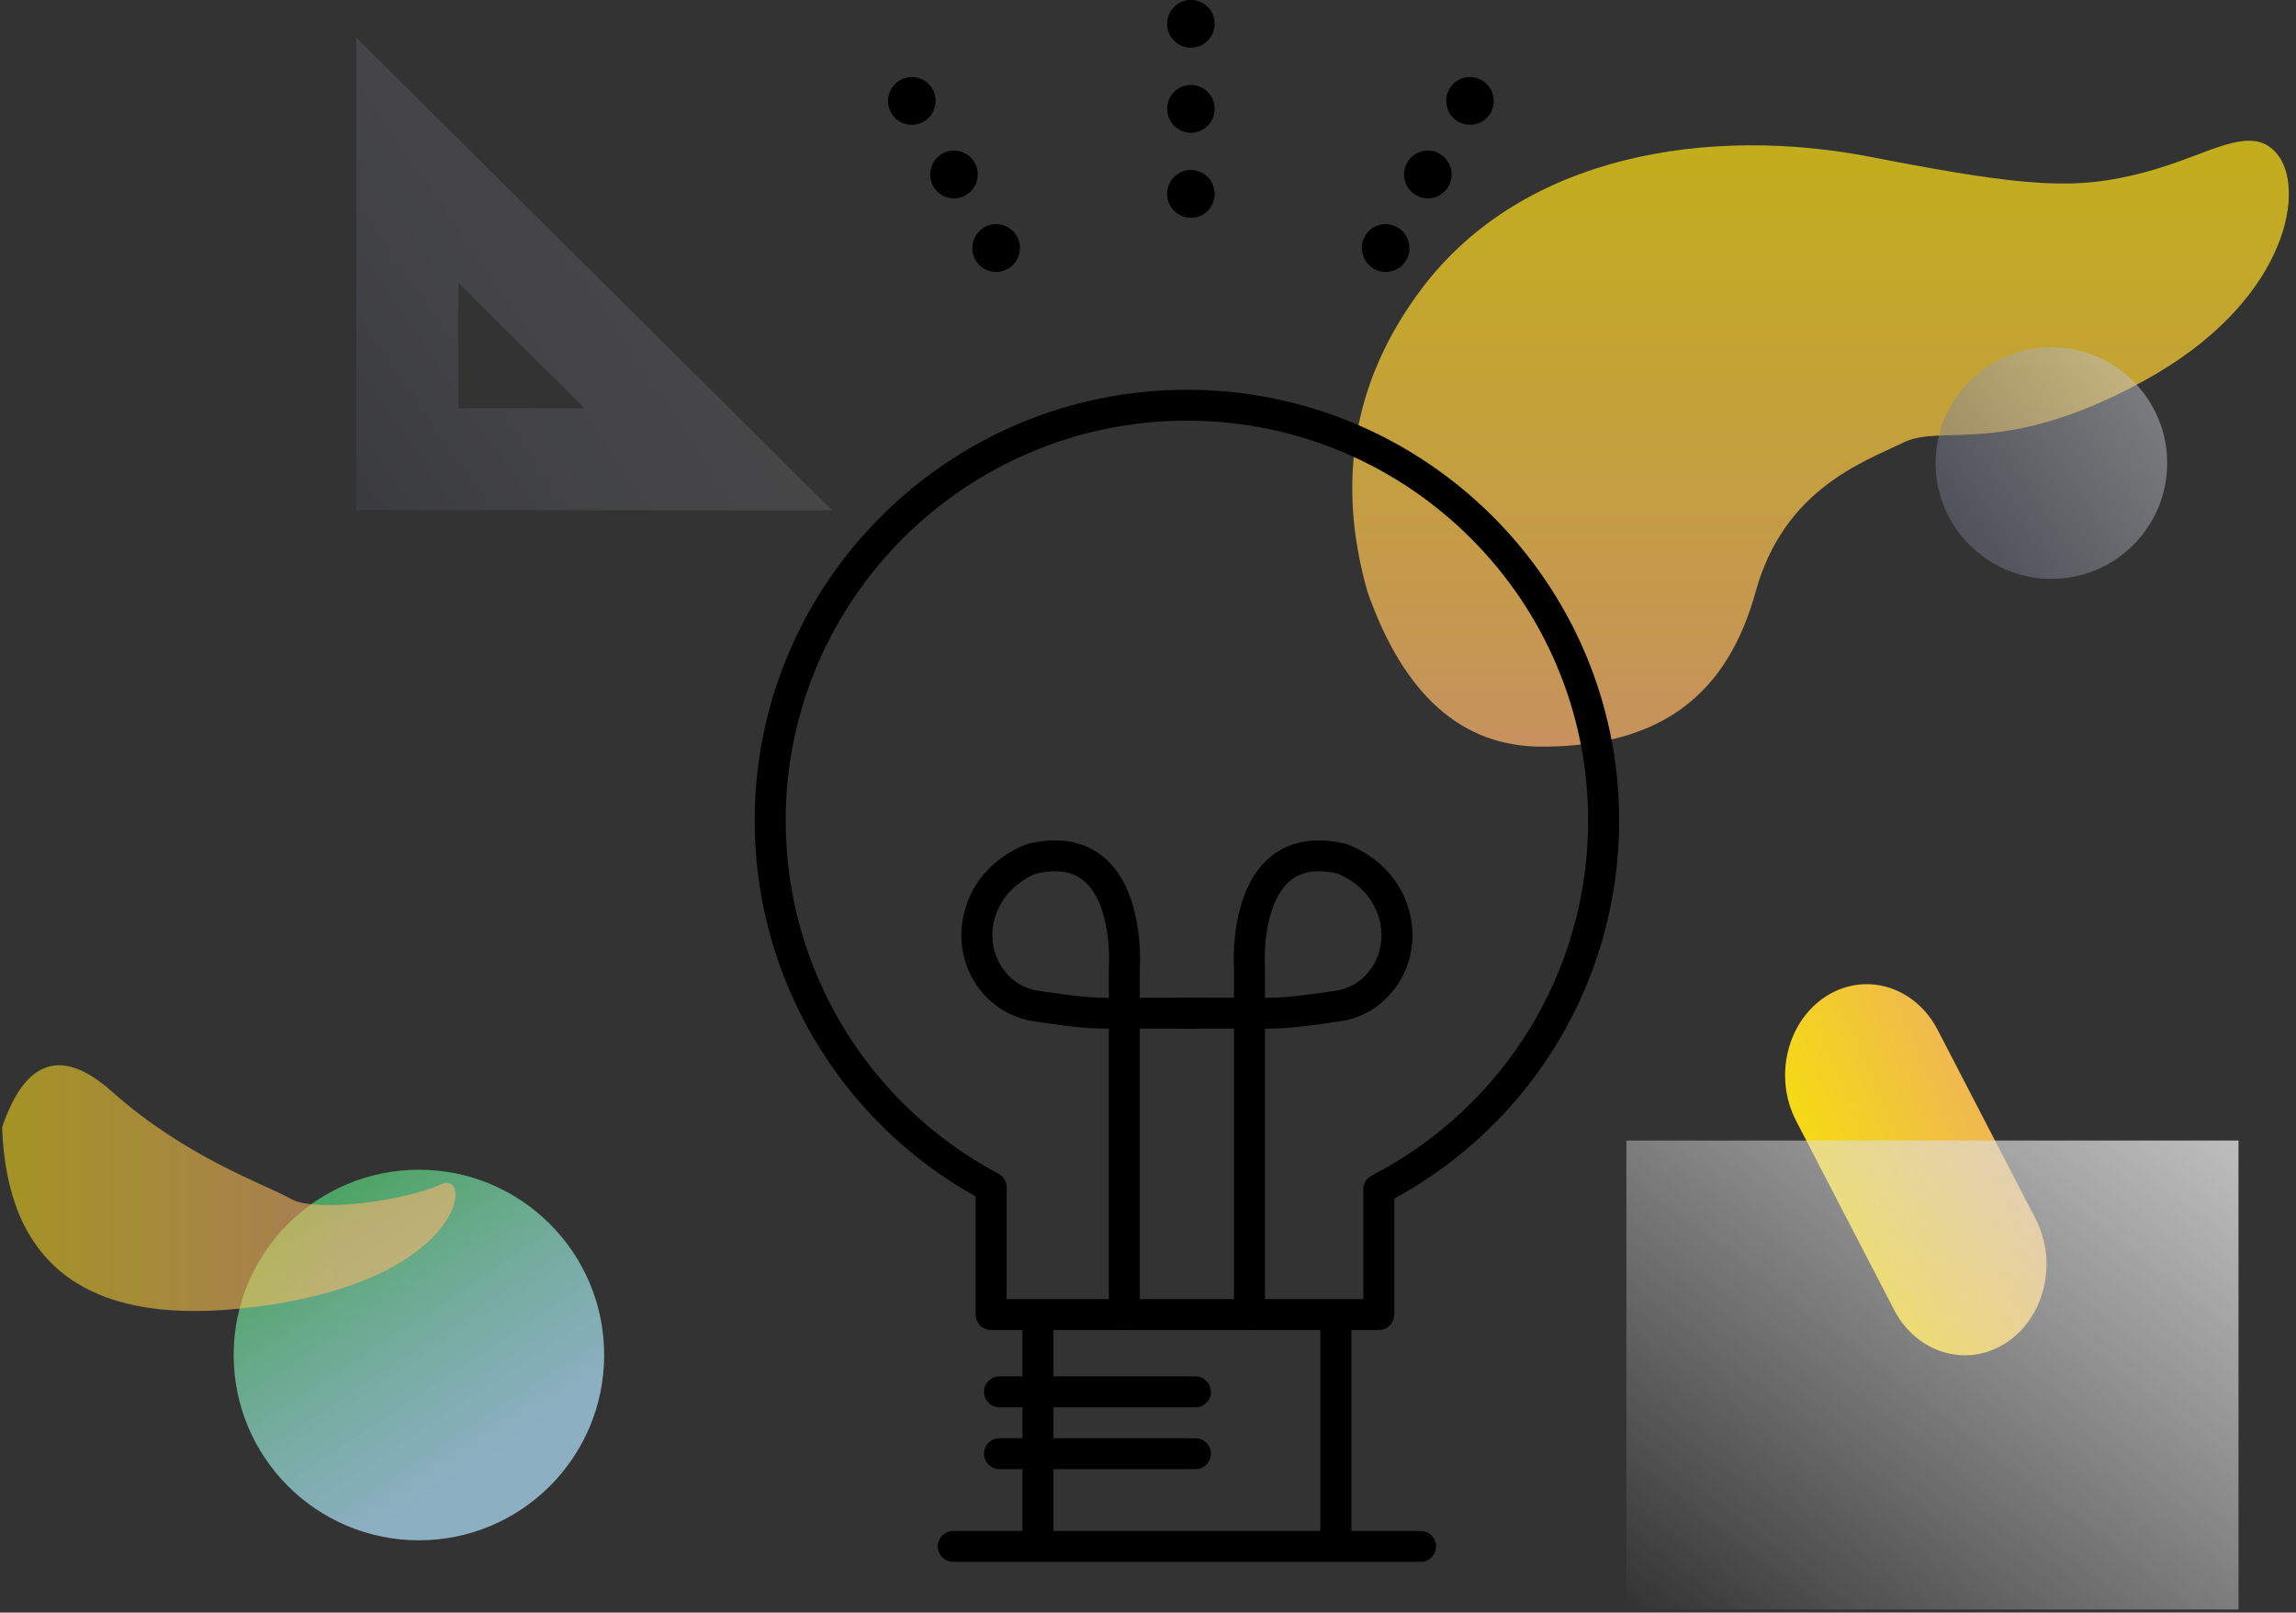 <?xml version="1.0" encoding="UTF-8"?>
<svg width="225px" height="158px" viewBox="0 0 225 158" version="1.1" xmlns="http://www.w3.org/2000/svg" xmlns:xlink="http://www.w3.org/1999/xlink">
    <rect x="0" y="0" width="225" height="158" fill="#333333" stroke="none"/>
    <!-- Generator: Sketch 46.2 (44496) - http://www.bohemiancoding.com/sketch -->
    <title>1_smart</title>
    <desc>Created with Sketch.</desc>
    <defs>
        <linearGradient x1="50%" y1="0%" x2="50%" y2="106.948%" id="linearGradient-1">
            <stop stop-color="#FFFFFF" stop-opacity="0.776" offset="0%"></stop>
            <stop stop-color="#000000" stop-opacity="0.854" offset="100%"></stop>
        </linearGradient>
        <linearGradient x1="50%" y1="100%" x2="50%" y2="0%" id="linearGradient-2">
            <stop stop-color="#006A3F" offset="0%"></stop>
            <stop stop-color="#00AA65" offset="100%"></stop>
        </linearGradient>
        <linearGradient x1="6.699%" y1="75%" x2="93.301%" y2="25%" id="linearGradient-3">
            <stop stop-color="#F7E500" offset="0%"></stop>
            <stop stop-color="#EDAB69" offset="100%"></stop>
        </linearGradient>
        <linearGradient x1="0%" y1="100%" x2="100%" y2="0%" id="linearGradient-4">
            <stop stop-color="#EEEEEE" stop-opacity="0" offset="0%"></stop>
            <stop stop-color="#D8D8D8" offset="100%"></stop>
        </linearGradient>
        <linearGradient x1="50%" y1="-16.527%" x2="50%" y2="100%" id="linearGradient-5">
            <stop stop-color="#F7E500" offset="0%"></stop>
            <stop stop-color="#FFB66E" offset="100%"></stop>
        </linearGradient>
        <linearGradient x1="145.311%" y1="-29.993%" x2="-44.344%" y2="100%" id="linearGradient-6">
            <stop stop-color="#FFFFFF" stop-opacity="0.5" offset="0%"></stop>
            <stop stop-color="#424559" stop-opacity="0.5" offset="100%"></stop>
        </linearGradient>
        <linearGradient x1="0%" y1="-34.789%" x2="72.403%" y2="74.923%" id="linearGradient-7">
            <stop stop-color="#179410" offset="0%"></stop>
            <stop stop-color="#B2E4FF" stop-opacity="0.7" offset="100%"></stop>
        </linearGradient>
        <linearGradient x1="-20.13%" y1="100%" x2="71.334%" y2="100%" id="linearGradient-8">
            <stop stop-color="#F7E500" offset="0%"></stop>
            <stop stop-color="#FFB66E" offset="100%"></stop>
        </linearGradient>
        <linearGradient x1="145.311%" y1="-29.993%" x2="-44.344%" y2="100%" id="linearGradient-9">
            <stop stop-color="#FFFFFF" stop-opacity="0.138" offset="0%"></stop>
            <stop stop-color="#424559" stop-opacity="0.5" offset="100%"></stop>
        </linearGradient>
    </defs>
    <g id="Page-1" stroke="none" stroke-width="1" fill="none" fill-rule="evenodd">
        <g id="Desktop---FINAL" transform="translate(-221, -1945)">
            <g id="3" transform="translate(0, 1600)">
                <g id="1_smart" transform="translate(221.014, 344.728)">
                    <path d="M196.535,131.867 C192.706,134.328 187.807,132.864 185.593,128.594 L175.995,110.083 C173.782,105.814 175.099,100.353 178.921,97.896 C182.75,95.434 187.649,96.899 189.863,101.168 L199.461,119.679 C201.674,123.948 200.357,129.41 196.535,131.867 Z" id="Rectangle-9" fill="url(#linearGradient-3)"></path>
                    <rect id="Rectangle-5" fill="url(#linearGradient-4)" opacity="0.84" x="159.366" y="112.02" width="59.985" height="45.949"></rect>
                    <path d="M133.989,58.238 C130.876,47.295 132.65,37.399 139.313,28.55 C149.306,15.278 167.675,12.596 183.33,15.651 C198.985,18.706 203.528,18.88 210.062,17.179 C216.596,15.478 220.83,12.035 223.348,15.651 C225.865,19.268 223.912,30.024 210.062,37.596 C196.212,45.168 190.4,41.732 186.496,43.638 C182.591,45.544 174.803,48.2 172.036,58.238 C169.27,68.277 162.822,73.428 151.067,73.428 C143.231,73.428 137.538,68.365 133.989,58.238 Z" id="Path-4" fill="url(#linearGradient-5)" opacity="0.724"></path>
                    <circle id="Oval-14" fill="url(#linearGradient-6)" cx="201.016" cy="45.645" r="11.346"></circle>
                    <circle id="Oval-15" fill="url(#linearGradient-7)" cx="41.038" cy="133.035" r="18.154"></circle>
                    <path d="M0.193,110.722 C0.655,124.039 8.341,129.968 23.254,128.51 C45.622,126.323 46.508,114.757 43.191,116.312 C39.874,117.867 30.979,119.155 28.486,117.734 C25.993,116.312 18.295,113.75 10.952,107.219 C6.056,102.864 2.469,104.032 0.193,110.722 Z" id="Path-5" fill="url(#linearGradient-8)" opacity="0.572"></path>
                    <polygon id="Path-11" stroke="url(#linearGradient-9)" stroke-width="10" opacity="0.53" points="39.904 15.981 39.904 45.269 69.403 45.269"></polygon>
                    <g id="Page-1" transform="translate(73.942, 37.703)" fill="#000000">
                        <path d="M24.693,89.854 L59.642,89.854 L59.642,79.096 C59.642,78.531 59.958,78.013 60.461,77.753 C73.547,70.972 81.676,57.645 81.676,42.971 C81.676,21.364 64.037,3.786 42.357,3.786 C20.677,3.786 3.039,21.364 3.039,42.971 C3.039,57.476 11.028,70.731 23.888,77.566 C24.383,77.829 24.693,78.343 24.693,78.902 L24.693,89.854 Z M61.162,92.883 L23.173,92.883 C22.334,92.883 21.654,92.205 21.654,91.369 L21.654,79.799 C8.274,72.319 0,58.291 0,42.971 C0,19.694 19.001,0.757 42.357,0.757 C65.714,0.757 84.715,19.694 84.715,42.971 C84.715,58.471 76.296,72.576 62.681,80.005 L62.681,91.369 C62.681,92.205 62.001,92.883 61.162,92.883 L61.162,92.883 Z" id="Fill-3"></path>
                        <path d="M27.533,59.596 C27.537,59.596 31.949,60.324 34.073,60.324 L34.706,60.324 L34.706,57.295 C34.706,57.26 34.707,57.226 34.71,57.191 C34.818,55.549 34.593,50.855 32.285,48.897 C31.167,47.949 29.649,47.706 27.645,48.154 C27.228,48.301 24.117,49.509 23.407,53.048 C22.798,56.084 24.649,59.021 27.533,59.596 M36.225,92.883 C35.386,92.883 34.706,92.205 34.706,91.369 L34.706,63.352 L34.073,63.352 C31.696,63.352 27.177,62.607 26.985,62.575 C22.409,61.663 19.489,57.127 20.427,52.455 C21.533,46.942 26.568,45.315 26.782,45.248 C26.819,45.237 26.856,45.227 26.893,45.218 C29.894,44.529 32.373,44.992 34.261,46.597 C38.067,49.833 37.788,56.597 37.745,57.341 L37.745,60.324 L43.19,60.324 C44.029,60.324 44.71,61.001 44.71,61.838 C44.71,62.674 44.029,63.352 43.19,63.352 L37.745,63.352 L37.745,91.369 C37.745,92.205 37.064,92.883 36.225,92.883" id="Fill-6"></path>
                        <path d="M50.009,60.323 L50.642,60.323 C52.769,60.323 57.186,59.594 57.23,59.587 C60.066,59.021 61.917,56.084 61.309,53.048 C60.601,49.524 57.513,48.311 57.068,48.153 C55.065,47.706 53.548,47.95 52.431,48.897 C50.121,50.855 49.898,55.549 50.006,57.193 C50.008,57.227 50.009,57.261 50.009,57.295 L50.009,60.323 Z M48.49,92.883 C47.651,92.883 46.97,92.205 46.97,91.369 L46.97,63.352 L41.525,63.352 C40.686,63.352 40.005,62.674 40.005,61.838 C40.005,61.002 40.686,60.323 41.525,60.323 L46.97,60.323 L46.97,57.342 C46.927,56.597 46.648,49.832 50.454,46.597 C52.342,44.992 54.82,44.529 57.822,45.218 C57.859,45.227 57.896,45.237 57.933,45.248 C58.146,45.315 63.182,46.941 64.288,52.455 C65.226,57.127 62.306,61.664 57.778,62.566 C57.539,62.606 53.019,63.352 50.642,63.352 L50.009,63.352 L50.009,91.369 C50.009,92.205 49.328,92.883 48.49,92.883 L48.49,92.883 Z" id="Fill-8"></path>
                        <path d="M27.759,114.463 C26.92,114.463 26.239,113.785 26.239,112.949 L26.239,92.883 C26.239,92.047 26.92,91.369 27.759,91.369 C28.598,91.369 29.278,92.047 29.278,92.883 L29.278,112.949 C29.278,113.785 28.598,114.463 27.759,114.463" id="Fill-10"></path>
                        <path d="M56.956,114.463 C56.117,114.463 55.437,113.785 55.437,112.949 L55.437,92.883 C55.437,92.047 56.117,91.369 56.956,91.369 C57.795,91.369 58.476,92.047 58.476,92.883 L58.476,112.949 C58.476,113.785 57.795,114.463 56.956,114.463" id="Fill-12"></path>
                        <path d="M43.191,100.455 L23.992,100.455 C23.153,100.455 22.472,99.777 22.472,98.941 C22.472,98.105 23.153,97.427 23.992,97.427 L43.191,97.427 C44.03,97.427 44.711,98.105 44.711,98.941 C44.711,99.777 44.03,100.455 43.191,100.455" id="Fill-14"></path>
                        <path d="M43.191,106.513 L23.992,106.513 C23.153,106.513 22.472,105.835 22.472,104.999 C22.472,104.163 23.153,103.484 23.992,103.484 L43.191,103.484 C44.03,103.484 44.711,104.163 44.711,104.999 C44.711,105.835 44.03,106.513 43.191,106.513" id="Fill-16"></path>
                        <path d="M65.253,115.6 L19.461,115.6 C18.623,115.6 17.942,114.921 17.942,114.085 C17.942,113.249 18.623,112.571 19.461,112.571 L65.253,112.571 C66.092,112.571 66.772,113.249 66.772,114.085 C66.772,114.921 66.092,115.6 65.253,115.6" id="Fill-18"></path>
                    </g>
                    <path d="M119.019,19.271 C119.019,20.565 117.976,21.615 116.69,21.615 C115.404,21.615 114.361,20.565 114.361,19.271 C114.361,17.977 115.404,16.927 116.69,16.927 C117.976,16.927 119.019,17.977 119.019,19.271 Z M119.019,10.938 C119.019,12.232 117.976,13.281 116.69,13.281 C115.404,13.281 114.361,12.232 114.361,10.938 C114.361,9.643 115.404,8.594 116.69,8.594 C117.976,8.594 119.019,9.643 119.019,10.938 Z M119.019,2.605 C119.019,3.899 117.976,4.948 116.69,4.948 C115.404,4.948 114.361,3.899 114.361,2.605 C114.361,1.311 115.404,0.261 116.69,0.261 C117.976,0.261 119.019,1.311 119.019,2.605 Z" id="Combined-Shape" fill="#000000"></path>
                    <path d="M135.699,24.918 C134.789,25.833 133.315,25.833 132.406,24.918 C131.495,24.002 131.495,22.519 132.406,21.604 C133.315,20.688 134.789,20.688 135.699,21.604 C136.608,22.519 136.608,24.002 135.699,24.918 Z M141.555,19.026 C140.645,19.941 139.171,19.941 138.261,19.026 C137.351,18.11 137.351,16.626 138.261,15.711 C139.171,14.796 140.645,14.796 141.555,15.711 C142.465,16.626 142.465,18.11 141.555,19.026 Z M147.411,13.133 C146.501,14.048 145.026,14.048 144.117,13.133 C143.207,12.217 143.207,10.734 144.117,9.819 C145.026,8.903 146.501,8.903 147.411,9.819 C148.321,10.734 148.321,12.217 147.411,13.133 Z" id="Combined-Shape" fill="#000000" transform="translate(139.908, 17.368) rotate(-15) translate(-139.908, -17.368) "></path>
                    <path d="M85.97,13.133 C85.06,12.217 85.06,10.734 85.97,9.819 C86.88,8.903 88.354,8.903 89.263,9.819 C90.173,10.734 90.173,12.217 89.263,13.133 C88.354,14.048 86.88,14.048 85.97,13.133 Z M91.826,19.026 C90.916,18.11 90.916,16.626 91.826,15.711 C92.735,14.796 94.21,14.796 95.119,15.711 C96.029,16.626 96.029,18.11 95.119,19.026 C94.21,19.941 92.735,19.941 91.826,19.026 Z M97.681,24.918 C96.771,24.002 96.771,22.519 97.681,21.604 C98.591,20.688 100.066,20.688 100.975,21.604 C101.885,22.519 101.885,24.002 100.975,24.918 C100.066,25.833 98.591,25.833 97.681,24.918 Z" id="Combined-Shape" fill="#000000" transform="translate(93.473, 17.368) rotate(15) translate(-93.473, -17.368) "></path>
                </g>
            </g>
        </g>
    </g>
</svg>